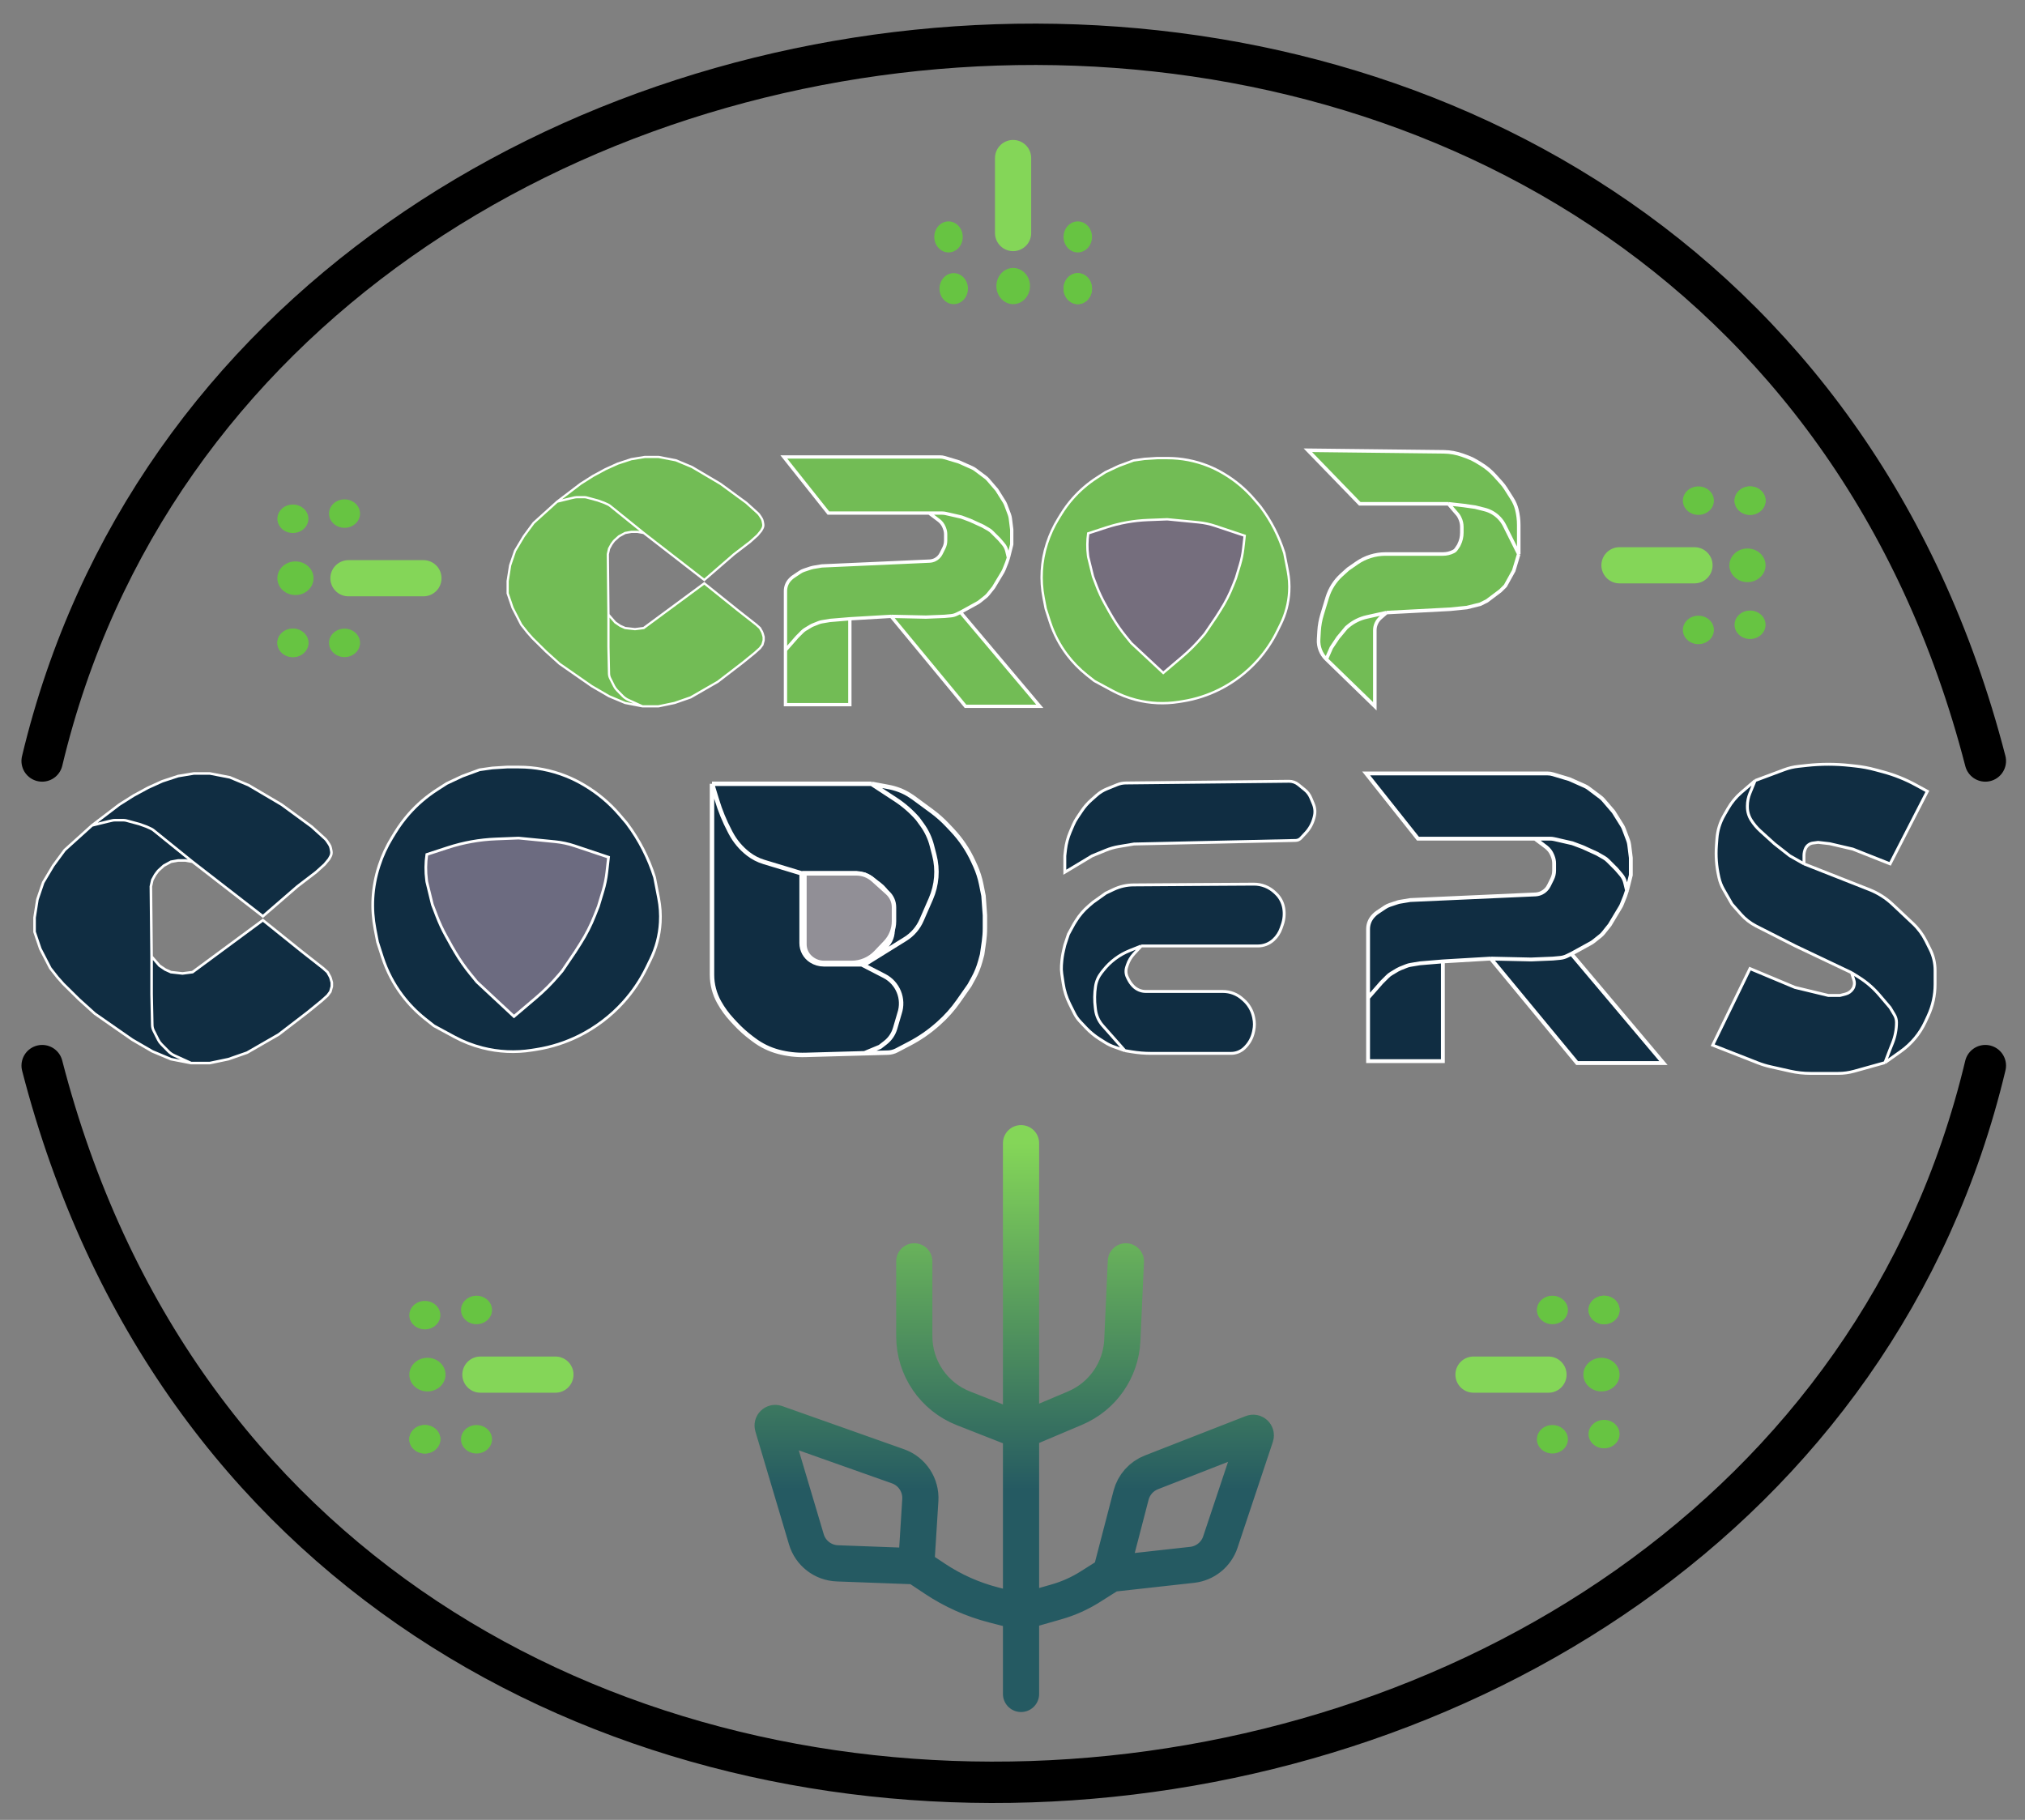 <svg width="79" height="71" viewBox="0 0 79 71" fill="none" xmlns="http://www.w3.org/2000/svg">
<rect x="0" y="0" width="79" height="71" fill="#808080" stroke="none"/>
<path d="M1.645 41.574C11.833 81.017 69.081 76.629 77.453 41.574" stroke="black" stroke-width="1.614" stroke-linecap="round"/>
<path d="M77.453 29.689C67.265 -9.754 10.017 -5.366 1.644 29.689" stroke="black" stroke-width="1.614" stroke-linecap="round"/>
<path d="M25.112 24.502L27.476 22.757L28.779 23.804L29.502 24.371L29.647 24.502L29.695 24.589L29.724 24.64C29.737 24.664 29.747 24.69 29.755 24.716L29.792 24.851V24.982L29.744 25.156L29.647 25.287L29.454 25.462L28.972 25.854L28.007 26.596L26.945 27.207L26.318 27.425L25.691 27.556H25.064L24.388 27.425L23.761 27.163L23.085 26.77L21.831 25.898L21.3 25.418L20.77 24.895L20.577 24.676L20.335 24.371L19.998 23.716L19.805 23.149V22.669L19.901 22.059L20.094 21.491L20.432 20.924L20.818 20.401L21.735 19.572L22.651 18.874L23.134 18.568L23.616 18.307L24.099 18.088L24.629 17.914L25.16 17.827H25.691L26.366 17.957L26.994 18.219L28.103 18.874L29.116 19.615L29.558 20.015C29.585 20.039 29.609 20.067 29.629 20.097L29.704 20.211C29.73 20.25 29.748 20.294 29.756 20.34L29.775 20.44C29.786 20.499 29.776 20.561 29.747 20.613L29.695 20.706L29.551 20.881L29.261 21.142L28.634 21.622L27.476 22.626L25.112 20.793L24.871 20.75H24.629L24.388 20.793L24.147 20.924L23.973 21.081C23.96 21.093 23.949 21.106 23.938 21.12L23.857 21.23L23.761 21.404L23.713 21.622L23.737 23.978L24.002 24.284L24.195 24.415L24.388 24.502L24.774 24.545L25.112 24.502Z" fill="#72BC55"/>
<path d="M25.112 20.793L27.476 22.626L28.634 21.622L29.261 21.142L29.551 20.881L29.695 20.706L29.747 20.613C29.776 20.561 29.786 20.499 29.775 20.44L29.756 20.34C29.748 20.294 29.73 20.25 29.704 20.211L29.629 20.097C29.609 20.067 29.585 20.039 29.558 20.015L29.116 19.615L28.103 18.874L26.994 18.219L26.366 17.957L25.691 17.827H25.16L24.629 17.914L24.099 18.088L23.616 18.307L23.134 18.568L22.651 18.874L21.735 19.572M25.112 20.793L23.796 19.731C23.773 19.712 23.747 19.697 23.72 19.684L23.568 19.615L23.327 19.528L22.889 19.409C22.859 19.401 22.829 19.397 22.798 19.397H22.796H22.497C22.471 19.397 22.446 19.4 22.42 19.406L22.265 19.441L21.735 19.572M25.112 20.793L24.871 20.75H24.629L24.388 20.793L24.147 20.924L23.973 21.081C23.96 21.093 23.949 21.106 23.938 21.12L23.857 21.23L23.761 21.404L23.713 21.622L23.737 23.978M23.737 23.978L23.737 25.244L23.759 26.28C23.76 26.344 23.776 26.408 23.805 26.465L23.959 26.773C23.988 26.829 24.025 26.881 24.069 26.926L24.297 27.158C24.357 27.219 24.428 27.268 24.506 27.304L25.064 27.556M23.737 23.978L24.002 24.284L24.195 24.415L24.388 24.502L24.774 24.545L25.112 24.502L27.476 22.757L28.779 23.804L29.502 24.371L29.647 24.502L29.695 24.589L29.724 24.64C29.737 24.664 29.747 24.69 29.755 24.716L29.792 24.851V24.982L29.744 25.156L29.647 25.287L29.454 25.462L28.972 25.854L28.007 26.596L26.945 27.207L26.318 27.425L25.691 27.556H25.064M21.735 19.572L20.818 20.401L20.432 20.924L20.094 21.491L19.901 22.059L19.805 22.669V23.149L19.998 23.716L20.335 24.371L20.577 24.676L20.77 24.895L21.3 25.418L21.831 25.898L23.085 26.77L23.761 27.163L24.388 27.425L25.064 27.556" stroke="white" stroke-width="0.087" stroke-linecap="round"/>
<path d="M33.155 24.141V27.491H30.643V25.365V23.055C30.643 22.884 30.71 22.72 30.831 22.599L30.855 22.575C30.885 22.545 30.918 22.518 30.953 22.495L31.215 22.32C31.263 22.288 31.314 22.263 31.369 22.245L31.625 22.16C31.657 22.149 31.69 22.141 31.723 22.135L32.06 22.079L36.265 21.891C36.339 21.887 36.411 21.869 36.477 21.836C36.58 21.785 36.662 21.702 36.713 21.6L36.764 21.499L36.824 21.378C36.869 21.288 36.892 21.189 36.892 21.089V20.984V20.85C36.892 20.768 36.877 20.687 36.846 20.611L36.831 20.572C36.787 20.462 36.714 20.366 36.619 20.296L36.248 20.017H32.318L30.578 17.827H36.669C36.732 17.827 36.794 17.836 36.854 17.854L37.408 18.02L37.921 18.248C37.965 18.268 38.007 18.292 38.046 18.321L38.447 18.622C38.484 18.65 38.519 18.682 38.549 18.718L38.89 19.115L39.178 19.576C39.2 19.612 39.219 19.651 39.235 19.691L39.379 20.075C39.396 20.122 39.408 20.172 39.415 20.221L39.47 20.662V21.241L39.341 21.757L39.276 21.95L39.167 22.224C39.154 22.256 39.139 22.287 39.121 22.317L38.761 22.917L38.548 23.183C38.518 23.22 38.484 23.254 38.447 23.284L38.224 23.462C38.196 23.485 38.165 23.506 38.133 23.523L37.472 23.887L40.565 27.556H37.666L34.766 24.046L33.155 24.141Z" fill="#72BC55"/>
<path d="M33.155 24.141V27.491H30.643V25.365M33.155 24.141L34.766 24.046M33.155 24.141L32.382 24.205L32.064 24.258C32.019 24.266 31.974 24.279 31.931 24.296L31.721 24.38C31.689 24.392 31.659 24.407 31.629 24.425L31.419 24.551C31.374 24.578 31.332 24.611 31.295 24.648L31.094 24.85L30.643 25.365M36.248 20.017H32.318L30.578 17.827H36.669C36.732 17.827 36.794 17.836 36.854 17.854L37.408 18.02L37.921 18.248C37.965 18.268 38.007 18.292 38.046 18.321L38.447 18.622C38.484 18.65 38.519 18.682 38.549 18.718L38.89 19.115L39.178 19.576C39.2 19.612 39.219 19.651 39.235 19.691L39.379 20.075C39.396 20.122 39.408 20.172 39.415 20.221L39.47 20.662V21.241L39.341 21.757M36.248 20.017L36.619 20.296C36.714 20.366 36.787 20.462 36.831 20.572L36.846 20.611C36.877 20.687 36.892 20.768 36.892 20.85V20.984V21.089C36.892 21.189 36.869 21.288 36.824 21.378L36.764 21.499L36.713 21.6C36.662 21.702 36.58 21.785 36.477 21.836V21.836C36.411 21.869 36.339 21.887 36.265 21.891L32.06 22.079L31.723 22.135C31.69 22.141 31.657 22.149 31.625 22.16L31.369 22.245C31.314 22.263 31.263 22.288 31.215 22.32L30.953 22.495C30.918 22.518 30.885 22.545 30.855 22.575L30.831 22.599C30.71 22.72 30.643 22.884 30.643 23.055V25.365M36.248 20.017H36.755C36.804 20.017 36.852 20.023 36.899 20.034L37.506 20.172L37.853 20.302L38.331 20.52L38.56 20.651C38.61 20.679 38.656 20.714 38.696 20.754L38.983 21.041L39.141 21.226C39.208 21.304 39.255 21.397 39.279 21.497L39.341 21.757M37.472 23.887L40.565 27.556H37.666L34.766 24.046M37.472 23.887L37.32 23.961C37.25 23.995 37.175 24.016 37.098 24.023L36.85 24.046L36.119 24.076L34.766 24.046M37.472 23.887L38.133 23.523C38.165 23.506 38.196 23.485 38.224 23.462L38.447 23.284C38.484 23.254 38.518 23.22 38.548 23.183L38.761 22.917L39.121 22.317C39.139 22.287 39.154 22.256 39.167 22.224L39.276 21.95L39.341 21.757" stroke="white" stroke-width="0.129"/>
<path d="M46.141 27.359L45.983 27.384C45.429 27.471 44.863 27.445 44.32 27.306C43.994 27.222 43.679 27.099 43.383 26.939L42.694 26.567L42.403 26.337C42.109 26.103 41.845 25.833 41.62 25.532C41.48 25.346 41.355 25.147 41.246 24.94C41.131 24.72 41.034 24.49 40.958 24.253L40.796 23.75L40.713 23.318C40.646 22.974 40.623 22.623 40.643 22.273C40.663 21.912 40.73 21.556 40.841 21.212L40.848 21.19C40.956 20.858 41.102 20.539 41.285 20.242L41.39 20.071C41.525 19.85 41.678 19.642 41.849 19.448C42.126 19.134 42.444 18.86 42.796 18.634L43.123 18.423L43.644 18.178L44.225 17.964L44.651 17.903L45.142 17.872H45.547C46.09 17.872 46.627 17.976 47.131 18.177C47.336 18.259 47.534 18.357 47.724 18.47L47.753 18.487C48.194 18.749 48.589 19.081 48.922 19.47L49.154 19.741L49.181 19.776C49.589 20.32 49.901 20.929 50.104 21.578L50.241 22.281C50.292 22.548 50.311 22.82 50.295 23.091C50.27 23.526 50.159 23.951 49.968 24.342L49.891 24.498L49.83 24.622C49.626 25.039 49.363 25.427 49.053 25.772C48.636 26.235 48.128 26.621 47.571 26.9C47.122 27.124 46.636 27.281 46.141 27.359Z" fill="#72BC55" stroke="white" stroke-width="0.092"/>
<path d="M42.64 22.491L42.453 21.727L42.445 21.667C42.409 21.382 42.412 21.094 42.453 20.809L43.152 20.581C43.68 20.408 44.23 20.309 44.785 20.288L45.537 20.259L46.763 20.379C46.983 20.401 47.2 20.447 47.41 20.518L48.558 20.901L48.501 21.407C48.477 21.62 48.434 21.83 48.372 22.035L48.216 22.553L48.101 22.845C47.97 23.179 47.807 23.5 47.614 23.803L47.437 24.082L47.001 24.724L46.883 24.863C46.65 25.137 46.396 25.391 46.122 25.623L45.381 26.253L44.135 25.091L43.915 24.82C43.73 24.593 43.562 24.352 43.413 24.1L43.294 23.898L43.103 23.555C42.981 23.336 42.875 23.108 42.785 22.873L42.64 22.491Z" fill="#756E7D" stroke="white" stroke-width="0.092"/>
<path d="M53.635 24.591V27.556L51.742 25.718C51.534 25.517 51.425 25.235 51.442 24.947L51.461 24.62C51.474 24.402 51.513 24.185 51.577 23.976L51.779 23.311C51.883 22.97 52.078 22.663 52.343 22.425L52.59 22.202L52.936 21.962C53.264 21.735 53.653 21.614 54.051 21.614H56.292C56.434 21.614 56.574 21.581 56.701 21.517C56.746 21.495 56.784 21.462 56.811 21.42L56.9 21.288L56.92 21.247C56.993 21.102 57.03 20.942 57.03 20.78V20.7V20.558C57.03 20.437 57.002 20.317 56.948 20.208L56.914 20.141C56.905 20.122 56.893 20.104 56.879 20.088L56.508 19.655H53.047L51.023 17.566L56.326 17.627C56.576 17.63 56.824 17.675 57.059 17.76L57.245 17.828C57.363 17.871 57.476 17.925 57.584 17.989L57.756 18.093C57.968 18.22 58.159 18.377 58.324 18.561L58.575 18.84C58.633 18.905 58.686 18.974 58.733 19.047L58.995 19.459C59.077 19.589 59.139 19.732 59.176 19.881C59.225 20.078 59.25 20.28 59.25 20.483V20.635V21.614L59.054 22.267L58.728 22.855L58.532 23.05L58.271 23.246L58.01 23.442L57.749 23.573L57.226 23.703L56.573 23.769L54.092 23.899L53.863 24.096C53.718 24.22 53.635 24.401 53.635 24.591Z" fill="#72BC55"/>
<path d="M54.092 23.899L53.863 24.096C53.718 24.22 53.635 24.401 53.635 24.591V27.556L51.742 25.718M54.092 23.899L53.319 24.071C53.055 24.13 52.808 24.251 52.6 24.424L52.525 24.487L52.199 24.879L51.938 25.27L51.742 25.718M54.092 23.899L56.573 23.769L57.226 23.703L57.749 23.573L58.01 23.442L58.271 23.246L58.532 23.05L58.728 22.855L59.054 22.267L59.25 21.614M59.25 21.614L58.694 20.501C58.588 20.29 58.423 20.115 58.218 19.998V19.998C58.123 19.944 58.021 19.903 57.915 19.877L57.553 19.786L57.096 19.721L56.508 19.655M59.25 21.614V20.635V20.483C59.25 20.28 59.225 20.078 59.176 19.881V19.881C59.139 19.732 59.077 19.589 58.995 19.459L58.733 19.047C58.686 18.974 58.633 18.905 58.575 18.84L58.324 18.561C58.159 18.377 57.968 18.22 57.756 18.093L57.584 17.989C57.476 17.925 57.363 17.871 57.245 17.828L57.059 17.76C56.824 17.675 56.576 17.63 56.326 17.627L51.023 17.566L53.047 19.655H56.508M56.508 19.655L56.879 20.088C56.893 20.104 56.905 20.122 56.914 20.141L56.948 20.208C57.002 20.317 57.03 20.437 57.03 20.558V20.7V20.78C57.03 20.942 56.993 21.102 56.92 21.247L56.9 21.288L56.811 21.42C56.784 21.462 56.746 21.495 56.701 21.517V21.517C56.574 21.581 56.434 21.614 56.292 21.614H54.051C53.653 21.614 53.264 21.735 52.936 21.962L52.59 22.202L52.343 22.425C52.078 22.663 51.883 22.97 51.779 23.311L51.577 23.976C51.513 24.185 51.474 24.402 51.461 24.62L51.442 24.947C51.425 25.235 51.534 25.517 51.742 25.718V25.718" stroke="white" stroke-width="0.138"/>
<path d="M7.511 37.927L10.256 35.9L11.769 37.116L12.609 37.775L12.777 37.927L12.833 38.028L12.866 38.088C12.882 38.116 12.894 38.145 12.902 38.176L12.945 38.332V38.484L12.889 38.687L12.777 38.839L12.553 39.042L11.993 39.498L10.872 40.359L9.64 41.068L8.911 41.322L8.183 41.474H7.455L6.67 41.322L5.942 41.017L5.158 40.562L3.701 39.548L3.085 38.991L2.468 38.383L2.244 38.13L1.964 37.775L1.572 37.015L1.348 36.356V35.799L1.46 35.09L1.684 34.431L2.076 33.773L2.524 33.164L3.589 32.202L4.653 31.391L5.214 31.037L5.774 30.733L6.334 30.479L6.95 30.277L7.567 30.175H8.183L8.967 30.327L9.696 30.631L10.985 31.391L12.161 32.252L12.674 32.717C12.706 32.745 12.733 32.777 12.756 32.812L12.844 32.944C12.874 32.989 12.895 33.04 12.904 33.094L12.926 33.21C12.938 33.279 12.927 33.35 12.893 33.411L12.833 33.519L12.665 33.722L12.329 34.026L11.601 34.583L10.256 35.748L7.511 33.62L7.231 33.57H6.95L6.67 33.62L6.39 33.773L6.189 33.955C6.174 33.968 6.16 33.983 6.148 34L6.054 34.127L5.942 34.33L5.886 34.583L5.914 37.319L6.222 37.674L6.446 37.826L6.67 37.927L7.119 37.978L7.511 37.927Z" fill="#102D42"/>
<path d="M7.511 33.62L10.256 35.748L11.601 34.583L12.329 34.026L12.665 33.722L12.833 33.519L12.893 33.411C12.927 33.35 12.938 33.279 12.926 33.21L12.904 33.094C12.895 33.04 12.874 32.989 12.844 32.944L12.756 32.812C12.733 32.777 12.706 32.745 12.674 32.717L12.161 32.252L10.985 31.391L9.696 30.631L8.967 30.327L8.183 30.175H7.567L6.95 30.277L6.334 30.479L5.774 30.733L5.214 31.037L4.653 31.391L3.589 32.202M7.511 33.62L5.982 32.386C5.955 32.365 5.926 32.347 5.895 32.333L5.718 32.252L5.438 32.151L4.929 32.013C4.895 32.004 4.859 31.999 4.824 31.999H4.821H4.474C4.444 31.999 4.414 32.002 4.385 32.009L4.205 32.05L3.589 32.202M7.511 33.62L7.231 33.57H6.95L6.67 33.62L6.39 33.773L6.189 33.955C6.174 33.968 6.16 33.983 6.148 34L6.054 34.127L5.942 34.33L5.886 34.583L5.914 37.319M5.914 37.319L5.914 38.788L5.94 39.992C5.941 40.067 5.959 40.14 5.993 40.207L6.172 40.564C6.205 40.63 6.248 40.69 6.3 40.742L6.565 41.011C6.634 41.082 6.717 41.14 6.808 41.181L7.455 41.474M5.914 37.319L6.222 37.674L6.446 37.826L6.67 37.927L7.119 37.978L7.511 37.927L10.256 35.9L11.769 37.116L12.609 37.775L12.777 37.927L12.833 38.028L12.866 38.088C12.882 38.116 12.894 38.145 12.902 38.176L12.945 38.332V38.484L12.889 38.687L12.777 38.839L12.553 39.042L11.993 39.498L10.872 40.359L9.64 41.068L8.911 41.322L8.183 41.474H7.455M3.589 32.202L2.524 33.164L2.076 33.773L1.684 34.431L1.46 35.09L1.348 35.799V36.356L1.572 37.015L1.964 37.775L2.244 38.13L2.468 38.383L3.085 38.991L3.701 39.548L5.158 40.562L5.942 41.017L6.67 41.322L7.455 41.474" stroke="white" stroke-width="0.101" stroke-linecap="round"/>
<path d="M56.29 37.508V41.399H53.372V38.929V36.246C53.372 36.048 53.45 35.858 53.591 35.718L53.619 35.69C53.653 35.655 53.692 35.624 53.733 35.596L54.036 35.394C54.092 35.357 54.152 35.327 54.215 35.306L54.513 35.207C54.55 35.195 54.588 35.185 54.627 35.179L55.018 35.114L59.901 34.895C59.986 34.891 60.071 34.869 60.147 34.831C60.266 34.772 60.362 34.675 60.422 34.557L60.48 34.44L60.55 34.299C60.602 34.195 60.63 34.08 60.63 33.964V33.842V33.686C60.63 33.591 60.611 33.497 60.576 33.408L60.558 33.363C60.507 33.236 60.422 33.125 60.312 33.042L59.881 32.719H55.317L53.297 30.175H60.37C60.443 30.175 60.515 30.186 60.585 30.207L61.228 30.4L61.824 30.665C61.876 30.688 61.924 30.716 61.969 30.75L62.434 31.099C62.478 31.131 62.518 31.169 62.553 31.21L62.949 31.672L63.283 32.207C63.31 32.249 63.332 32.294 63.349 32.341L63.517 32.786C63.537 32.841 63.551 32.898 63.559 32.956L63.622 33.468V34.141L63.473 34.739L63.398 34.964L63.27 35.282C63.256 35.319 63.238 35.355 63.217 35.389L62.799 36.086L62.552 36.395C62.517 36.439 62.478 36.478 62.435 36.512L62.176 36.719C62.143 36.746 62.107 36.77 62.07 36.791L61.303 37.213L64.894 41.474H61.527L58.16 37.398L56.29 37.508Z" fill="#102D42"/>
<path d="M56.29 37.508V41.399H53.372V38.929M56.29 37.508L58.16 37.398M56.29 37.508L55.392 37.583L55.023 37.644C54.97 37.653 54.918 37.668 54.868 37.688L54.624 37.785C54.587 37.8 54.552 37.818 54.517 37.838L54.274 37.984C54.221 38.016 54.173 38.053 54.13 38.097L53.895 38.331L53.372 38.929M59.881 32.719H55.317L53.297 30.175H60.37C60.443 30.175 60.515 30.186 60.585 30.207L61.228 30.4L61.824 30.665C61.876 30.688 61.924 30.716 61.969 30.75L62.434 31.099C62.478 31.131 62.518 31.169 62.553 31.21L62.949 31.672L63.283 32.207C63.31 32.249 63.332 32.294 63.349 32.341L63.517 32.786C63.537 32.841 63.551 32.898 63.559 32.956L63.622 33.468V34.141L63.473 34.739M59.881 32.719L60.312 33.042C60.422 33.125 60.507 33.236 60.558 33.363L60.576 33.408C60.611 33.497 60.63 33.591 60.63 33.686V33.842V33.964C60.63 34.08 60.602 34.195 60.55 34.299L60.48 34.44L60.422 34.557C60.362 34.675 60.266 34.772 60.147 34.831V34.831C60.071 34.869 59.986 34.891 59.901 34.895L55.018 35.114L54.627 35.179C54.588 35.185 54.55 35.195 54.513 35.207L54.215 35.306C54.152 35.327 54.092 35.357 54.036 35.394L53.733 35.596C53.692 35.624 53.653 35.655 53.619 35.69L53.591 35.718C53.45 35.858 53.372 36.048 53.372 36.246V38.929M59.881 32.719H60.47C60.526 32.719 60.582 32.725 60.637 32.738L61.342 32.899L61.745 33.05L62.3 33.303L62.566 33.455C62.624 33.487 62.677 33.528 62.724 33.575L63.057 33.908L63.241 34.123C63.319 34.214 63.374 34.321 63.401 34.437L63.473 34.739M61.303 37.213L64.894 41.474H61.527L58.16 37.398M61.303 37.213L61.126 37.299C61.045 37.338 60.958 37.362 60.869 37.371L60.58 37.398L59.732 37.433L58.16 37.398M61.303 37.213L62.07 36.791C62.107 36.77 62.143 36.746 62.176 36.719L62.435 36.512C62.478 36.478 62.517 36.439 62.552 36.395L62.799 36.086L63.217 35.389C63.238 35.355 63.256 35.319 63.27 35.282L63.398 34.964L63.473 34.739" stroke="white" stroke-width="0.15"/>
<path d="M50.548 32.789L44.239 32.928L43.646 33.027C43.474 33.056 43.306 33.104 43.144 33.17L42.606 33.39L41.541 34.029V33.39L41.569 33.144C41.597 32.907 41.659 32.675 41.753 32.455L41.872 32.178C41.911 32.087 41.959 31.999 42.014 31.916L42.193 31.648C42.302 31.484 42.432 31.335 42.58 31.205L42.79 31.019C42.903 30.919 43.032 30.839 43.172 30.782L43.579 30.616C43.687 30.572 43.802 30.548 43.919 30.547L50.285 30.48C50.417 30.479 50.546 30.523 50.649 30.607L50.906 30.816C51.006 30.897 51.084 31.001 51.134 31.119L51.237 31.364C51.305 31.526 51.316 31.706 51.269 31.876L51.253 31.935C51.195 32.144 51.087 32.336 50.939 32.495L50.749 32.699C50.697 32.755 50.624 32.787 50.548 32.789Z" fill="#102D42"/>
<path d="M48.028 41.096H44.9C44.649 41.096 44.399 41.075 44.153 41.034L43.884 40.99L43.461 40.84C43.341 40.798 43.226 40.742 43.118 40.674L42.893 40.532C42.703 40.411 42.527 40.267 42.372 40.103L42.139 39.856C42.048 39.76 41.972 39.651 41.913 39.533L41.728 39.163C41.604 38.914 41.52 38.648 41.479 38.373L41.422 37.991C41.407 37.883 41.402 37.774 41.41 37.666L41.416 37.586C41.428 37.417 41.453 37.249 41.491 37.084L41.541 36.87L41.682 36.444L41.896 36.053L41.966 35.94C42.107 35.709 42.285 35.503 42.492 35.328L42.641 35.201L43.139 34.846L43.444 34.701C43.687 34.586 43.953 34.525 44.222 34.524L46.601 34.508L48.913 34.494C49.219 34.492 49.513 34.608 49.734 34.817L49.774 34.855C49.939 35.01 50.047 35.216 50.083 35.44C50.117 35.656 50.097 35.877 50.024 36.084L49.978 36.216C49.918 36.389 49.816 36.544 49.681 36.669C49.516 36.821 49.3 36.906 49.075 36.906H44.524L44.234 37.217C44.121 37.34 44.035 37.485 43.982 37.643L43.955 37.725C43.91 37.86 43.92 38.007 43.984 38.134L44.022 38.211C44.072 38.311 44.138 38.402 44.217 38.481C44.345 38.609 44.519 38.681 44.7 38.681H47.712C47.991 38.681 48.261 38.784 48.469 38.971L48.521 39.017C48.716 39.191 48.85 39.423 48.904 39.679L48.912 39.72C48.946 39.878 48.946 40.041 48.912 40.2L48.9 40.26C48.848 40.504 48.723 40.725 48.54 40.895C48.401 41.024 48.218 41.096 48.028 41.096Z" fill="#102D42"/>
<path d="M44.524 36.906H49.075C49.3 36.906 49.516 36.821 49.681 36.669V36.669C49.816 36.544 49.918 36.389 49.978 36.216L50.024 36.084C50.097 35.877 50.117 35.656 50.083 35.44V35.44C50.047 35.216 49.939 35.01 49.774 34.855L49.734 34.817C49.513 34.608 49.219 34.492 48.913 34.494L46.601 34.508L44.222 34.524C43.953 34.525 43.687 34.586 43.444 34.701L43.139 34.846L42.641 35.201L42.492 35.328C42.285 35.503 42.107 35.709 41.966 35.94L41.896 36.053L41.682 36.444L41.541 36.87L41.491 37.084C41.453 37.249 41.428 37.417 41.416 37.586L41.41 37.666C41.402 37.774 41.407 37.883 41.422 37.991L41.479 38.373C41.52 38.648 41.604 38.914 41.728 39.163L41.913 39.533C41.972 39.651 42.048 39.76 42.139 39.856L42.372 40.103C42.527 40.267 42.703 40.411 42.893 40.532L43.118 40.674C43.226 40.742 43.341 40.798 43.461 40.84L43.884 40.99M44.524 36.906L44.073 37.086C43.67 37.247 43.316 37.511 43.047 37.851L42.97 37.948C42.848 38.103 42.768 38.287 42.739 38.482V38.482C42.698 38.755 42.694 39.034 42.729 39.308L42.74 39.398C42.768 39.625 42.865 39.838 43.017 40.01L43.884 40.99M44.524 36.906L44.234 37.217C44.121 37.34 44.035 37.485 43.982 37.643L43.955 37.725C43.91 37.86 43.92 38.007 43.984 38.134L44.022 38.211C44.072 38.311 44.138 38.402 44.217 38.481V38.481C44.345 38.609 44.519 38.681 44.7 38.681H47.712C47.991 38.681 48.261 38.784 48.469 38.971L48.521 39.017C48.716 39.191 48.85 39.423 48.904 39.679L48.912 39.72C48.946 39.878 48.946 40.041 48.912 40.2L48.9 40.26C48.848 40.504 48.723 40.725 48.54 40.895V40.895C48.401 41.024 48.218 41.096 48.028 41.096H44.9C44.649 41.096 44.399 41.075 44.153 41.034L43.884 40.99M41.541 34.029V33.39L41.569 33.144C41.597 32.907 41.659 32.675 41.753 32.455L41.872 32.178C41.911 32.087 41.959 31.999 42.014 31.916L42.193 31.648C42.302 31.484 42.432 31.335 42.58 31.205L42.79 31.019C42.903 30.919 43.032 30.839 43.172 30.782L43.579 30.616C43.687 30.572 43.802 30.548 43.919 30.547L50.285 30.48C50.417 30.479 50.546 30.523 50.649 30.607L50.906 30.816C51.006 30.897 51.084 31.001 51.134 31.119L51.237 31.364C51.305 31.526 51.316 31.706 51.269 31.876L51.253 31.935C51.195 32.144 51.087 32.336 50.939 32.495L50.749 32.699C50.697 32.755 50.624 32.787 50.548 32.789L44.239 32.928L43.646 33.027C43.474 33.056 43.306 33.104 43.144 33.17L42.606 33.39L41.541 34.029Z" stroke="white" stroke-width="0.113"/>
<path d="M75.191 30.872L73.737 33.702L72.282 33.126L71.38 32.916L70.928 32.864L70.727 32.89C70.602 32.906 70.495 32.984 70.44 33.097C70.398 33.185 70.377 33.281 70.377 33.378V33.702L72.931 34.708C73.264 34.84 73.57 35.033 73.831 35.279L74.627 36.028C74.834 36.222 75.005 36.452 75.133 36.706L75.299 37.039C75.426 37.291 75.492 37.57 75.492 37.852V38.404C75.492 38.828 75.4 39.246 75.222 39.631L75.116 39.86C74.902 40.323 74.571 40.722 74.155 41.018L73.536 41.458L72.337 41.792C72.135 41.848 71.925 41.877 71.714 41.877H70.628C70.361 41.877 70.095 41.847 69.835 41.789L69.072 41.618C68.906 41.581 68.743 41.531 68.584 41.469L66.816 40.776L68.271 37.789L70.026 38.523L71.33 38.837H71.781L72.001 38.78C72.118 38.75 72.218 38.676 72.283 38.575C72.346 38.476 72.362 38.353 72.326 38.241L72.232 37.947L70.026 36.899L68.513 36.13C68.287 36.014 68.084 35.858 67.916 35.667L67.569 35.274L67.239 34.699C67.158 34.559 67.099 34.408 67.064 34.25L67.052 34.197C66.962 33.799 66.932 33.391 66.962 32.984L66.982 32.716C67.005 32.399 67.099 32.092 67.257 31.816L67.412 31.546C67.549 31.308 67.725 31.095 67.933 30.916L68.471 30.453L69.603 30.031C69.784 29.963 69.972 29.918 70.165 29.898L70.495 29.862C71.05 29.802 71.609 29.802 72.164 29.862L72.382 29.886C72.649 29.914 72.914 29.964 73.174 30.035L73.479 30.117C73.917 30.236 74.339 30.406 74.736 30.623L75.191 30.872Z" fill="#102D42"/>
<path d="M70.377 33.702L72.931 34.708C73.264 34.84 73.57 35.033 73.831 35.279L74.627 36.028C74.834 36.222 75.005 36.452 75.133 36.706L75.299 37.039C75.426 37.291 75.492 37.57 75.492 37.852V38.404C75.492 38.828 75.4 39.246 75.222 39.631L75.116 39.86C74.902 40.323 74.571 40.722 74.155 41.018L73.536 41.458M70.377 33.702L69.825 33.388L69.223 32.916L68.678 32.422C68.541 32.298 68.421 32.156 68.321 31.999V31.999C68.223 31.845 68.17 31.666 68.17 31.483V31.441C68.17 31.273 68.203 31.107 68.267 30.952L68.471 30.453M70.377 33.702V33.378C70.377 33.281 70.398 33.185 70.44 33.097V33.097C70.495 32.984 70.602 32.906 70.727 32.89L70.928 32.864L71.38 32.916L72.282 33.126L73.737 33.702L75.191 30.872L74.736 30.623C74.339 30.406 73.917 30.236 73.479 30.117L73.174 30.035C72.914 29.964 72.649 29.914 72.382 29.886L72.164 29.862C71.609 29.802 71.05 29.802 70.495 29.862L70.165 29.898C69.972 29.918 69.784 29.963 69.603 30.031L68.471 30.453M73.536 41.458L72.337 41.792C72.135 41.848 71.925 41.877 71.714 41.877H70.628C70.361 41.877 70.095 41.847 69.835 41.789L69.072 41.618C68.906 41.581 68.743 41.531 68.584 41.469L66.816 40.776L68.271 37.789L70.026 38.523L71.33 38.837H71.781L72.001 38.78C72.118 38.75 72.218 38.676 72.283 38.575V38.575C72.346 38.476 72.362 38.353 72.326 38.241L72.232 37.947M73.536 41.458L73.737 40.934L73.833 40.692C73.935 40.436 73.987 40.163 73.987 39.888V39.888C73.987 39.784 73.959 39.681 73.905 39.591L73.737 39.309L73.335 38.837V38.837C73.103 38.56 72.828 38.32 72.521 38.128L72.232 37.947M72.232 37.947L70.026 36.899L68.513 36.13C68.287 36.014 68.084 35.858 67.916 35.667L67.569 35.274L67.239 34.699C67.158 34.559 67.099 34.408 67.064 34.25L67.052 34.197C66.962 33.799 66.932 33.391 66.962 32.984L66.982 32.716C67.005 32.399 67.099 32.092 67.257 31.816L67.412 31.546C67.549 31.308 67.725 31.095 67.933 30.916L68.471 30.453" stroke="white" stroke-width="0.113"/>
<path d="M27.777 38.031V30.579H34.002L34.662 30.703C34.804 30.729 34.943 30.768 35.078 30.819C35.233 30.877 35.382 30.953 35.52 31.045L35.639 31.125L36.349 31.647C36.567 31.808 36.771 31.988 36.957 32.185L37.144 32.383C37.485 32.743 37.764 33.157 37.97 33.609L38.05 33.784C38.153 34.013 38.23 34.252 38.279 34.498L38.369 34.947L38.424 35.711V36.212C38.424 36.387 38.411 36.563 38.387 36.737L38.315 37.24L38.242 37.507C38.181 37.729 38.096 37.942 37.986 38.143L37.823 38.441L37.389 39.061C37.17 39.374 36.914 39.661 36.628 39.916L36.58 39.959C36.245 40.256 35.876 40.511 35.478 40.718L34.977 40.98C34.874 41.034 34.76 41.063 34.644 41.067L33.728 41.092L31.424 41.156C31.07 41.166 30.715 41.125 30.372 41.035C30.029 40.944 29.706 40.788 29.422 40.575L29.324 40.502C29.094 40.33 28.88 40.137 28.684 39.926L28.56 39.792C28.366 39.584 28.198 39.353 28.059 39.105C27.874 38.777 27.777 38.407 27.777 38.031Z" fill="#102D42"/>
<path d="M27.777 30.579V38.031C27.777 38.407 27.874 38.777 28.059 39.105V39.105C28.198 39.353 28.366 39.584 28.56 39.792L28.684 39.926C28.88 40.137 29.094 40.33 29.324 40.502L29.422 40.575C29.706 40.788 30.029 40.944 30.372 41.035V41.035C30.715 41.125 31.07 41.166 31.424 41.156L33.728 41.092M27.777 30.579H34.002M27.777 30.579L27.971 31.213C28.096 31.627 28.26 32.027 28.461 32.41L28.504 32.493C28.673 32.815 28.909 33.096 29.197 33.317V33.317C29.378 33.456 29.581 33.561 29.799 33.627L31.272 34.073M34.002 30.579L34.935 31.189C35.258 31.4 35.55 31.654 35.803 31.944V31.944L35.971 32.175C36.149 32.419 36.279 32.695 36.354 32.987L36.451 33.363C36.597 33.929 36.55 34.528 36.316 35.065L35.952 35.899C35.82 36.203 35.598 36.46 35.316 36.635L33.728 37.622M34.002 30.579L34.662 30.703C34.804 30.729 34.943 30.768 35.078 30.819V30.819C35.233 30.877 35.382 30.953 35.52 31.045L35.639 31.125L36.349 31.647C36.567 31.808 36.771 31.988 36.957 32.185L37.144 32.383C37.485 32.743 37.764 33.157 37.97 33.609L38.05 33.784C38.153 34.013 38.23 34.252 38.279 34.498L38.369 34.947L38.424 35.711V36.212C38.424 36.387 38.411 36.563 38.387 36.737L38.315 37.24L38.242 37.507C38.181 37.729 38.096 37.942 37.986 38.143L37.823 38.441L37.389 39.061C37.17 39.374 36.914 39.661 36.628 39.916L36.58 39.959C36.245 40.256 35.876 40.511 35.478 40.718L34.977 40.98C34.874 41.034 34.76 41.063 34.644 41.067L33.728 41.092M31.272 34.073V36.794C31.272 37.072 31.413 37.33 31.648 37.479V37.479C31.794 37.572 31.965 37.622 32.138 37.622H33.619M31.272 34.073H32.746H33.401L33.728 34.128L33.903 34.215C33.932 34.23 33.96 34.247 33.986 34.267L34.296 34.499C34.626 34.746 34.821 35.135 34.821 35.547V36.304C34.821 36.583 34.687 36.846 34.461 37.01L33.619 37.622M33.619 37.622L34.5 38.076C35.03 38.349 35.282 38.967 35.093 39.533V39.533L34.92 40.123C34.855 40.343 34.723 40.537 34.543 40.677L34.329 40.843L33.728 41.092" stroke="white" stroke-width="0.173"/>
<path d="M31.383 36.842V34.073H33.408C33.651 34.073 33.885 34.163 34.065 34.325L34.624 34.828C34.785 34.973 34.877 35.179 34.877 35.396V35.94C34.877 36.249 34.758 36.545 34.546 36.769L34.172 37.161C33.925 37.42 33.582 37.567 33.224 37.567H32.149C31.938 37.567 31.736 37.483 31.587 37.334C31.456 37.204 31.383 37.027 31.383 36.842Z" fill="#918F96" stroke="white" stroke-width="0.173"/>
<path d="M20.934 40.942L20.75 40.971C20.108 41.073 19.451 41.042 18.82 40.88C18.441 40.783 18.075 40.641 17.731 40.455L16.931 40.022L16.594 39.755C16.252 39.484 15.946 39.17 15.684 38.821C15.521 38.604 15.376 38.374 15.25 38.133C15.116 37.877 15.004 37.61 14.916 37.335L14.728 36.751L14.631 36.25C14.554 35.85 14.526 35.442 14.549 35.036C14.573 34.617 14.651 34.203 14.78 33.804L14.788 33.778C14.913 33.392 15.083 33.023 15.295 32.677L15.417 32.478C15.574 32.222 15.752 31.981 15.95 31.755C16.271 31.39 16.642 31.072 17.05 30.809L17.43 30.565L18.035 30.281L18.71 30.032L19.204 29.962L19.775 29.926H20.245C20.875 29.926 21.499 30.046 22.084 30.28C22.322 30.375 22.552 30.489 22.773 30.62L22.807 30.64C23.318 30.944 23.777 31.329 24.164 31.78L24.434 32.096L24.465 32.136C24.938 32.768 25.301 33.475 25.537 34.229L25.695 35.045C25.756 35.355 25.777 35.671 25.759 35.986C25.73 36.491 25.601 36.984 25.378 37.438L25.289 37.62L25.219 37.764C24.982 38.248 24.677 38.699 24.316 39.099C23.832 39.637 23.242 40.085 22.595 40.409C22.074 40.669 21.51 40.851 20.934 40.942Z" fill="#102D42" stroke="white" stroke-width="0.106"/>
<path d="M16.867 35.289L16.651 34.402L16.642 34.332C16.599 34.001 16.602 33.666 16.651 33.336L17.462 33.071C18.076 32.87 18.714 32.755 19.359 32.731L20.232 32.697L21.655 32.837C21.911 32.862 22.163 32.916 22.407 32.997L23.74 33.443L23.674 34.03C23.646 34.277 23.596 34.522 23.524 34.76L23.343 35.361L23.209 35.7C23.057 36.088 22.868 36.461 22.644 36.812L22.438 37.136L21.932 37.882L21.794 38.044C21.525 38.361 21.229 38.657 20.912 38.926L20.051 39.657L18.604 38.308L18.348 37.994C18.133 37.73 17.938 37.451 17.765 37.158L17.627 36.923L17.406 36.525C17.264 36.27 17.141 36.005 17.037 35.732L16.867 35.289Z" fill="#6C6B80" stroke="white" stroke-width="0.106"/>
<path d="M39.833 44.6V55.827M39.833 66.087V62.89M39.833 55.827L41.941 54.935C43.016 54.481 43.733 53.449 43.785 52.283L43.923 49.21M39.833 55.827L37.588 54.945C36.429 54.49 35.668 53.373 35.668 52.129V49.21M39.833 55.827V62.89M39.833 62.89L38.751 62.611C37.941 62.402 37.172 62.058 36.475 61.594L35.742 61.106M39.833 62.89L41.219 62.494C41.681 62.362 42.121 62.165 42.527 61.909L43.328 61.403M43.328 61.403L44.126 58.334C44.232 57.927 44.527 57.595 44.919 57.442L48.854 55.905C48.934 55.874 49.014 55.95 48.987 56.031L47.609 60.161C47.448 60.646 47.019 60.993 46.51 61.05L43.328 61.403ZM35.742 61.106L32.666 60.992C32.104 60.971 31.618 60.594 31.458 60.055L30.146 55.645C30.123 55.566 30.199 55.494 30.277 55.521L35.033 57.206C35.585 57.402 35.94 57.94 35.904 58.525L35.742 61.106Z" stroke="url(#paint0_linear_654_374)" stroke-width="1.412" stroke-linecap="round"/>
<path d="M18.742 53.629H21.668" stroke="#84D658" stroke-width="1.412" stroke-linecap="round"/>
<ellipse cx="16.675" cy="53.629" rx="0.706" ry="0.656" fill="#67C442"/>
<ellipse cx="16.574" cy="51.309" rx="0.605" ry="0.555" fill="#67C442"/>
<ellipse cx="18.59" cy="51.107" rx="0.605" ry="0.555" fill="#67C442"/>
<ellipse cx="18.59" cy="56.151" rx="0.605" ry="0.555" fill="#67C442"/>
<ellipse cx="16.574" cy="56.151" rx="0.605" ry="0.555" fill="#67C442"/>
<ellipse cx="16.574" cy="56.151" rx="0.605" ry="0.555" fill="#67C442"/>
<path d="M13.594 22.559H16.519" stroke="#84D658" stroke-width="1.412" stroke-linecap="round"/>
<ellipse cx="11.526" cy="22.559" rx="0.706" ry="0.656" fill="#67C442"/>
<ellipse cx="11.426" cy="20.239" rx="0.605" ry="0.555" fill="#67C442"/>
<ellipse cx="13.441" cy="20.037" rx="0.605" ry="0.555" fill="#67C442"/>
<ellipse cx="13.441" cy="25.081" rx="0.605" ry="0.555" fill="#67C442"/>
<ellipse cx="11.426" cy="25.081" rx="0.605" ry="0.555" fill="#67C442"/>
<ellipse cx="11.426" cy="25.081" rx="0.605" ry="0.555" fill="#67C442"/>
<path d="M60.41 53.629H57.485" stroke="#84D658" stroke-width="1.412" stroke-linecap="round"/>
<ellipse cx="62.477" cy="53.629" rx="0.706" ry="0.656" transform="rotate(180 62.477 53.629)" fill="#67C442"/>
<ellipse cx="62.578" cy="55.949" rx="0.605" ry="0.555" transform="rotate(180 62.578 55.949)" fill="#67C442"/>
<ellipse cx="60.563" cy="56.151" rx="0.605" ry="0.555" transform="rotate(180 60.563 56.151)" fill="#67C442"/>
<ellipse cx="60.563" cy="51.107" rx="0.605" ry="0.555" transform="rotate(180 60.563 51.107)" fill="#67C442"/>
<ellipse cx="62.578" cy="51.107" rx="0.605" ry="0.555" transform="rotate(180 62.578 51.107)" fill="#67C442"/>
<ellipse cx="62.578" cy="51.107" rx="0.605" ry="0.555" transform="rotate(180 62.578 51.107)" fill="#67C442"/>
<path d="M66.106 22.054H63.18" stroke="#84D658" stroke-width="1.412" stroke-linecap="round"/>
<ellipse cx="68.173" cy="22.055" rx="0.706" ry="0.656" transform="rotate(180 68.173 22.055)" fill="#67C442"/>
<ellipse cx="68.274" cy="24.375" rx="0.605" ry="0.555" transform="rotate(180 68.274 24.375)" fill="#67C442"/>
<ellipse cx="66.258" cy="24.576" rx="0.605" ry="0.555" transform="rotate(180 66.258 24.576)" fill="#67C442"/>
<ellipse cx="66.258" cy="19.532" rx="0.605" ry="0.555" transform="rotate(180 66.258 19.532)" fill="#67C442"/>
<ellipse cx="68.274" cy="19.532" rx="0.605" ry="0.555" transform="rotate(180 68.274 19.532)" fill="#67C442"/>
<ellipse cx="68.274" cy="19.532" rx="0.605" ry="0.555" transform="rotate(180 68.274 19.532)" fill="#67C442"/>
<path d="M39.523 9.092V6.166" stroke="#84D658" stroke-width="1.412" stroke-linecap="round"/>
<ellipse cx="39.527" cy="11.16" rx="0.706" ry="0.656" transform="rotate(-90 39.527 11.16)" fill="#67C442"/>
<ellipse cx="37.207" cy="11.261" rx="0.605" ry="0.555" transform="rotate(-90 37.207 11.261)" fill="#67C442"/>
<ellipse cx="37.004" cy="9.243" rx="0.605" ry="0.555" transform="rotate(-90 37.004 9.243)" fill="#67C442"/>
<ellipse cx="42.047" cy="9.243" rx="0.605" ry="0.555" transform="rotate(-90 42.047 9.243)" fill="#67C442"/>
<ellipse cx="42.047" cy="11.261" rx="0.605" ry="0.555" transform="rotate(-90 42.047 11.261)" fill="#67C442"/>
<ellipse cx="42.047" cy="11.261" rx="0.605" ry="0.555" transform="rotate(-90 42.047 11.261)" fill="#67C442"/>
<defs>
<linearGradient id="paint0_linear_654_374" x1="39.535" y1="44.6" x2="39.535" y2="65.715" gradientUnits="userSpaceOnUse">
<stop stop-color="#84D658"/>
<stop offset="0.64" stop-color="#255A62"/>
</linearGradient>
</defs>
</svg>

